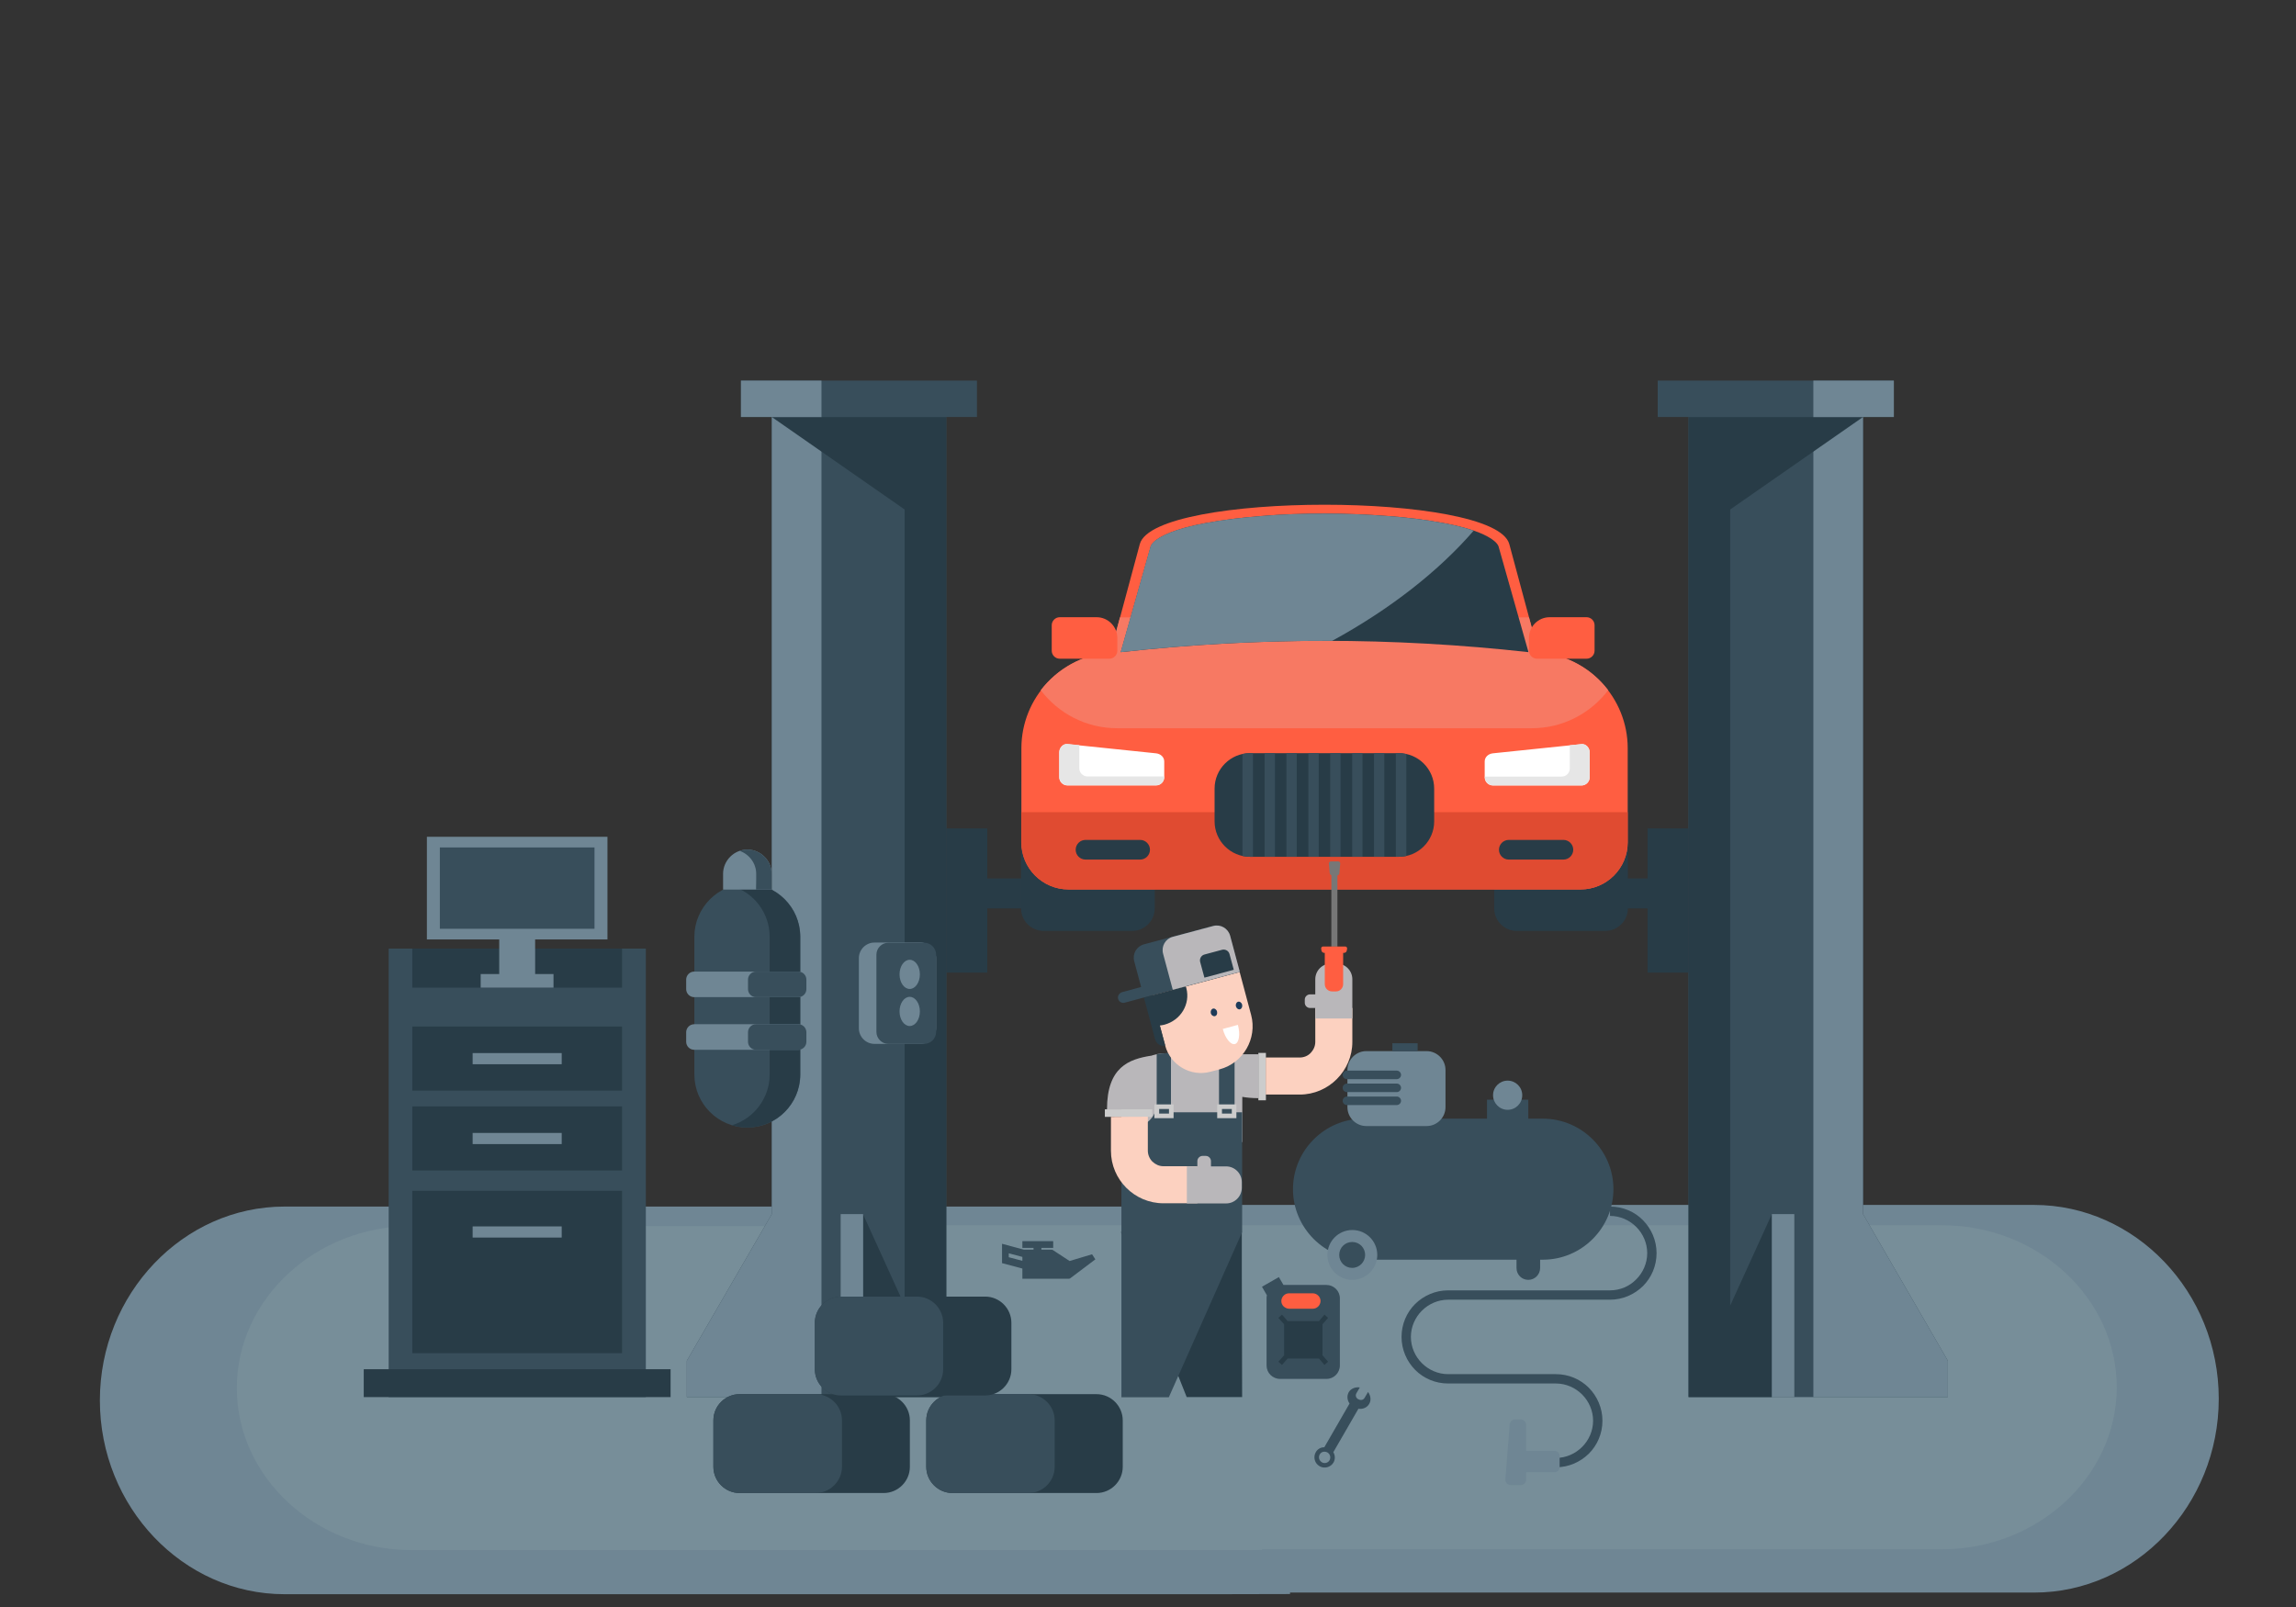 <?xml version="1.0" encoding="utf-8"?>
<!-- Generator: Adobe Illustrator 22.1.0, SVG Export Plug-In . SVG Version: 6.00 Build 0)  -->
<svg version="1.1" id="Layer_1" xmlns="http://www.w3.org/2000/svg" xmlns:xlink="http://www.w3.org/1999/xlink" x="0px" y="0px"
	 viewBox="0 0 1400 980" style="enable-background:new 0 0 1400 980;" xml:space="preserve">
<rect x="0" y="0" width="1400" height="980" fill="#333333" stroke="none"/>
<style type="text/css">
	.st0{fill:#6F8694;}
	.st1{fill:#778E99;}
	.st2{fill:#384E5B;}
	.st3{fill:#283C47;}
	.st4{fill:#FF5E41;}
	.st5{fill:#F77963;}
	.st6{fill:#FFFFFF;}
	.st7{fill:#E6E6E6;}
	.st8{fill:#B9B7BA;}
	.st9{fill:#CCCCCC;}
	.st10{fill:#FCD1C0;}
	.st11{fill:#1E3B59;}
	.st12{fill:#E04B31;}
	.st13{fill:#777777;}
</style>
<path class="st0" d="M1240.2,734.8H726.5v1h-553C111.6,735.8,60.9,789,60.9,854s50.7,118.2,112.6,118.2h568.7l44.4-0.1l0-0.9h453.7
	c61.9,0,112.6-53.2,112.6-118.2S1302.1,734.8,1240.2,734.8z"/>
<path class="st1" d="M1184.2,747.2H558.7v0.5H251c-58.6,0-106.6,44.5-106.6,98.8s48,98.8,106.6,98.8H764l5.5-0.1l0-0.4h414.6
	c58.6,0,106.6-44.5,106.6-98.8S1242.8,747.2,1184.2,747.2z"/>
<g>
	<g>
		<g>
			<polygon id="XMLID_463_" class="st2" points="1029.6,254.3 1029.6,852 1136,852 1187.7,852 1187.7,829.8 1136,740.4 1136,254.3 
							"/>
			<polygon id="XMLID_462_" class="st0" points="1105.7,254.3 1105.7,852 1136,852 1187.7,852 1187.7,829.8 1136,740.4 1136,254.3 
							"/>
			<polygon id="XMLID_461_" class="st3" points="1136,254.3 1055,254.3 1029.6,254.3 1029.6,328.4 1029.6,852 1055,852 1080.4,852 
				1080.4,740.4 1055,796.2 1055,310.7 			"/>
			<rect id="XMLID_460_" x="1010.8" y="232.1" class="st2" width="143.9" height="22.2"/>
			<rect id="XMLID_459_" x="1105.7" y="232.1" class="st0" width="49.1" height="22.2"/>
			<rect id="XMLID_458_" x="1080.4" y="740.4" class="st0" width="13.7" height="111.6"/>
		</g>
		<g>
			<polygon id="XMLID_457_" class="st2" points="577,852 577,254.3 470.6,254.3 470.6,740.4 418.8,829.8 418.8,852 470.6,852 			"/>
			<polygon id="XMLID_456_" class="st0" points="500.9,852 500.9,254.3 470.6,254.3 470.6,740.4 418.8,829.8 418.8,852 470.6,852 
							"/>
			<polygon id="XMLID_455_" class="st3" points="526.2,740.4 526.2,852 551.6,852 577,852 577,328.4 577,254.3 551.6,254.3 
				470.6,254.3 551.6,310.7 551.6,796.2 			"/>
			<rect id="XMLID_454_" x="451.8" y="232.1" class="st2" width="143.9" height="22.2"/>
			<rect id="XMLID_453_" x="451.8" y="232.1" class="st0" width="49.1" height="22.2"/>
			<rect id="XMLID_452_" x="512.6" y="740.4" class="st0" width="13.7" height="111.6"/>
		</g>
	</g>
	<path id="XMLID_451_" class="st3" d="M978.9,567.7c7.5,0,13.7-6.2,13.7-13.7v-76c0-7.5-6.2-13.7-13.7-13.7h-54.1
		c-7.5,0-13.7,6.2-13.7,13.7v76c0,7.5,6.2,13.7,13.7,13.7H978.9z"/>
	<path id="XMLID_450_" class="st3" d="M690.4,567.7c7.5,0,13.7-6.2,13.7-13.7v-76c0-7.5-6.2-13.7-13.7-13.7h-54.1
		c-7.5,0-13.7,6.1-13.7,13.7v76c0,7.5,6.2,13.7,13.7,13.7H690.4z"/>
	<path id="XMLID_449_" class="st4" d="M807.6,542.4h156.2c15.8,0,28.7-12.9,28.7-28.7v-57.4c0-30.8-24.1-56.3-54.4-58.4l-17.8-66.1
		c-8.6-32-216.7-32-225.3,0l-17.8,66.1c-30.3,2.1-54.4,27.6-54.4,58.4v57.4c0,15.8,12.9,28.7,28.7,28.7H807.6z"/>
	<path id="XMLID_448_" class="st5" d="M807.6,444.1H934c19,0,35.9-9.1,46.6-23.2c-9.9-13-25.2-21.8-42.5-23l-5.8-21.4H807.6H682.9
		l-5.8,21.4c-17.3,1.2-32.5,10-42.5,23c10.7,14.1,27.6,23.2,46.6,23.2H807.6z"/>
	<path id="XMLID_447_" class="st3" d="M932,397.7l-18.2-64.3c-0.9-3.2-6.4-6.1-9.1-7.4c-7.4-3.4-16.3-5.5-24.3-7
		c-11.2-2.1-22.7-3.5-34-4.3c-12.9-1-25.8-1.5-38.7-1.5s-25.9,0.4-38.7,1.5c-11.4,0.9-22.8,2.2-34,4.3c-8,1.5-16.9,3.6-24.3,7
		c-2.7,1.3-8.2,4.1-9.1,7.4l-18.2,64.3C766.1,388.5,849.1,388.5,932,397.7z"/>
	<path id="XMLID_446_" class="st0" d="M812.3,390.8c35.6-19.4,65.2-42.8,86.3-67.2c-5.9-2.1-12.4-3.5-18.3-4.6
		c-11.2-2.1-22.7-3.5-34-4.3c-12.9-1-25.8-1.5-38.7-1.5s-25.9,0.4-38.7,1.5c-11.4,0.9-22.8,2.2-34,4.3c-8,1.5-16.9,3.6-24.3,7
		c-2.7,1.3-8.2,4.1-9.1,7.4l-18.2,64.3C726.2,392.9,769.3,390.7,812.3,390.8z"/>
	<g>
		<path id="XMLID_445_" class="st4" d="M676.4,401.7c2.7,0,4.9-2.2,4.9-4.9V389c0-6.9-5.7-12.6-12.6-12.6h-22.5
			c-2.7,0-4.9,2.2-4.9,4.9v15.5c0,2.7,2.2,4.9,4.9,4.9H676.4z"/>
		<path id="XMLID_444_" class="st4" d="M967.4,401.7c2.7,0,4.9-2.2,4.9-4.9v-15.5c0-2.7-2.2-4.9-4.9-4.9h-22.5
			c-7,0-12.6,5.7-12.6,12.6v7.8c0,2.7,2.2,4.9,4.9,4.9H967.4z"/>
	</g>
	<g>
		<path id="XMLID_443_" class="st6" d="M704.9,479c2.8,0,5-2.3,5-5v-9.6c0-2.8-2.3-4.7-5-5l-54-5.6c-2.7-0.3-5,2.3-5,5V474
			c0,2.8,2.3,5,5,5H704.9z"/>
		<path id="XMLID_442_" class="st7" d="M650.9,453.7c-2.7-0.3-5,2.3-5,5v15.2c0,2.8,2.3,5,5,5h54c2.8,0,5-2.3,5-5v-0.4h-46.8
			c-2.8,0-5-2.3-5-5v-14.1L650.9,453.7z"/>
	</g>
	<g>
		<path id="XMLID_441_" class="st6" d="M964.3,479c2.8,0,5-2.3,5-5v-15.2c0-2.8-2.3-5.3-5-5l-54,5.6c-2.8,0.3-5,2.3-5,5v9.6
			c0,2.8,2.3,5,5,5H964.3z"/>
		<path id="XMLID_440_" class="st7" d="M964.3,479c2.8,0,5-2.3,5-5v-15.2c0-2.8-2.3-5.3-5-5l-7.1,0.7v14.1c0,2.8-2.3,5-5,5h-46.8
			v0.4c0,2.8,2.3,5,5,5H964.3z"/>
	</g>
	<polygon id="XMLID_439_" class="st3" points="577,505.2 577,593.1 602,593.1 602,554 622.7,554 622.7,535.7 602,535.7 602,505.2 	
		"/>
	<polygon id="XMLID_438_" class="st3" points="1029.6,593.1 1029.6,505.2 1004.6,505.2 1004.6,535.7 983.9,535.7 983.9,554 
		1004.6,554 1004.6,593.1 	"/>
	<polygon id="XMLID_437_" class="st3" points="683.5,751.3 723.6,852 757.4,852 757.2,774.6 757.2,751.3 	"/>
	<path id="XMLID_436_" class="st8" d="M767.3,642.9h-31.4c-1.8-0.4-3.7-0.6-5.6-0.6h-19.4c-14.9,0-27.1,12.2-27.1,27.1v27.1h73.7
		v-27.1c0-0.2,0-0.3,0-0.5c2.9,0.5,6.2,0.8,9.9,0.8v-26.8H767.3z"/>
	<path id="XMLID_435_" class="st2" d="M710.9,642.3c-1.9,0-3.8,0.2-5.6,0.6v0.2v17v12.7c0,11.3-12.1,18-21.5,12.9v48.5v17.2v100.7
		h28.9l44.7-100.7v-73.1h-4.6v-34.4h-9.5v34.4H714v-36L710.9,642.3L710.9,642.3z"/>
	<path id="XMLID_472_" class="st9" d="M752.5,673.5h-10.3v8.4h11.7v-8.4H752.5z M751.1,679.1h-6v-2.8h6V679.1z"/>
	<path id="XMLID_473_" class="st9" d="M714.2,673.5h-10.3v8.4h11.7v-8.4H714.2z M712.8,679.1h-6v-2.8h6V679.1z"/>
	<g>
		<path id="XMLID_430_" class="st10" d="M738,653.6l5.7-1.5c14.4-3.8,23-18.8,19.2-33.1l-7-26.2l-53.6,14.3l8.2,30.6
			C713.7,649.6,726.1,656.8,738,653.6z"/>
		<path id="XMLID_429_" class="st3" d="M723.4,602.7c-0.1-0.4-0.2-0.8-0.4-1.2l-20.7,5.5l-4.8,1.3l6.8,25.4c0.8,2.8,3.4,4.7,6.2,3.9
			l-3.3-12.2c0.9-0.1,1.9-0.3,2.8-0.5C720,622.2,725.9,612.3,723.4,602.7z"/>
		<path id="XMLID_428_" class="st11" d="M756.1,615.5c1-0.3,1.6-1.5,1.3-2.8s-1.5-2.1-2.5-1.8s-1.6,1.5-1.3,2.8
			C754,615,755.1,615.8,756.1,615.5z"/>
		<path id="XMLID_427_" class="st11" d="M740.8,619.7c1.1-0.3,1.6-1.5,1.3-2.8s-1.5-2.1-2.5-1.8s-1.6,1.5-1.3,2.8
			C738.6,619.1,739.7,619.9,740.8,619.7z"/>
		<path id="XMLID_426_" class="st6" d="M753,636.7c2.5-0.7,3.4-5.9,1.8-11.7l-9.2,2.5C747.1,633.2,750.4,637.3,753,636.7z"/>
		<path id="XMLID_425_" class="st2" d="M681.8,609.2c0.5,1.7,2.2,2.7,3.9,2.3l11.8-3.2l35.4-9.5l23-6.2l0,0l-5.9-22
			c-1.2-4.5-5.8-7.2-10.3-6l-42.2,11.3c-4.5,1.2-7.1,5.8-5.9,10.3l4.2,15.7l-11.8,3.2C682.3,605.8,681.3,607.5,681.8,609.2z"/>
		<path id="XMLID_424_" class="st8" d="M756,592.7L756,592.7l-5.9-22c-1.2-4.5-5.8-7.2-10.3-6l-24.7,6.6c-4.5,1.2-7.1,5.8-5.9,10.3
			l5.9,22L756,592.7z"/>
		<path id="XMLID_423_" class="st3" d="M752.3,591.4L752.3,591.4l-2.6-9.6c-0.5-1.9-2.5-3.1-4.5-2.6l-10.8,2.9
			c-1.9,0.5-3.1,2.5-2.6,4.5l2.6,9.6L752.3,591.4z"/>
	</g>
	<g>
		<path id="XMLID_422_" class="st8" d="M675,676.5h26.9v-32.7C688.5,645.9,675,650.6,675,676.5z"/>
		<rect id="XMLID_421_" x="673.7" y="676.5" class="st9" width="28.9" height="4.6"/>
		<path id="XMLID_420_" class="st10" d="M677.4,681.1v20.7c0,8.8,3.6,16.8,9.4,22.6c5.8,5.8,13.8,9.4,22.6,9.4h20.7v-22.6h-20.7
			c-2.6,0-4.9-1.1-6.7-2.8c-1.7-1.7-2.8-4.1-2.8-6.7V681L677.4,681.1L677.4,681.1z"/>
		<path id="XMLID_419_" class="st8" d="M735.2,704.9h-1.9c-1.7,0-3.2,1.4-3.2,3.2v3.2h-6.4v22.6h6.4h1.7h15.8c5.3,0,9.6-4.3,9.6-9.6
			v-3.4c0-5.3-4.3-9.6-9.6-9.6h-9.2v-3.2C738.4,706.4,737,704.9,735.2,704.9z"/>
	</g>
	<rect id="XMLID_418_" x="767.3" y="642.1" class="st9" width="4.6" height="28.9"/>
	<path id="XMLID_417_" class="st10" d="M824.6,635.4v-20.7H802v20.7c0,2.6-1.1,4.9-2.8,6.7s-4.1,2.8-6.7,2.8h-20.7v22.6h20.7
		c8.8,0,16.8-3.6,22.6-9.4C821,652.2,824.6,644.2,824.6,635.4z"/>
	<path id="XMLID_416_" class="st8" d="M824.6,621.1v-6.4V613v-15.8c0-5.3-4.3-9.6-9.6-9.6h-3.4c-5.3,0-9.6,4.3-9.6,9.6v9.2h-3.2
		c-1.7,0-3.2,1.4-3.2,3.2v1.9c0,1.7,1.4,3.2,3.2,3.2h3.2v6.4L824.6,621.1L824.6,621.1z"/>
	<path id="XMLID_415_" class="st12" d="M963.8,542.4c15.8,0,28.7-12.9,28.7-28.7v-18.4H622.7v18.4c0,15.8,12.9,28.7,28.7,28.7H963.8
		z"/>
	<g>
		<path id="XMLID_414_" class="st3" d="M695.2,524.2c3.3,0,6-2.7,6-6s-2.7-6-6-6h-33.3c-3.3,0-6,2.7-6,6s2.7,6,6,6H695.2z"/>
		<path id="XMLID_413_" class="st3" d="M953.3,524.2c3.3,0,6-2.7,6-6s-2.7-6-6-6H920c-3.3,0-6,2.7-6,6s2.7,6,6,6H953.3z"/>
	</g>
	<g>
		<path id="XMLID_412_" class="st3" d="M852.9,522.5c11.9,0,21.6-9.7,21.6-21.6v-20c0-11.9-9.7-21.6-21.6-21.6h-90.7
			c-11.9,0-21.6,9.7-21.6,21.6v20c0,11.9,9.7,21.6,21.6,21.6H852.9z"/>
		<rect id="XMLID_478_" x="784.4" y="459.3" class="st2" width="6.3" height="63.2"/>
		<rect id="XMLID_479_" x="771.1" y="459.3" class="st2" width="6.3" height="63.2"/>
		<rect id="XMLID_480_" x="797.8" y="459.3" class="st2" width="6.3" height="63.2"/>
		<path id="XMLID_481_" class="st2" d="M764,459.3h-1.8c-1.6,0-3.1,0.2-4.6,0.5V522c1.5,0.3,3,0.5,4.6,0.5h1.8V459.3z"/>
		<path id="XMLID_482_" class="st2" d="M857.5,459.8c-1.5-0.3-3-0.5-4.6-0.5h-1.8v63.2h1.8c1.6,0,3.1-0.2,4.6-0.5V459.8z"/>
		<rect id="XMLID_483_" x="811.1" y="459.3" class="st2" width="6.3" height="63.2"/>
		<rect id="XMLID_484_" x="837.8" y="459.3" class="st2" width="6.3" height="63.2"/>
		<rect id="XMLID_485_" x="824.5" y="459.3" class="st2" width="6.3" height="63.2"/>
	</g>
	<g>
		<path id="XMLID_403_" class="st13" d="M816.7,532.4l0.5-5.7c0.1-0.8-0.5-1.4-1.3-1.4h-4.3c-0.8,0-1.4,0.6-1.3,1.4l0.5,5.7
			c0.1,0.6,0.5,1.2,1,1.4v43.5h3.7v-43.4C816.2,533.7,816.7,533.1,816.7,532.4z"/>
		<path id="XMLID_402_" class="st4" d="M819.5,581.1c0.8,0,1.6-0.6,1.7-1.4l0.2-1.1c0.1-0.8-0.4-1.4-1.2-1.4h-6.7h-6.7
			c-0.8,0-1.3,0.6-1.2,1.4l0.2,1.1c0.1,0.8,0.9,1.4,1.7,1.4h0.3l0,0v19.1c0,2.4,2,4.4,4.4,4.4h1.3h1.2c2.4,0,4.3-2.1,4.3-4.4v-19.1
			l0,0H819.5z"/>
	</g>
	<path id="XMLID_401_" class="st2" d="M488,655.3v-84.1c0-17.8-14.6-32.3-32.3-32.3s-32.3,14.6-32.3,32.3v84.1
		c0,17.8,14.5,32.3,32.3,32.3S488,673.1,488,655.3z"/>
	<path id="XMLID_400_" class="st3" d="M446.3,686.2c3,0.9,6.1,1.4,9.3,1.4c17.8,0,32.3-14.5,32.3-32.3v-84.1
		c0-17.8-14.6-32.3-32.3-32.3c-3.2,0-6.4,0.5-9.3,1.4c13.3,4,23,16.4,23,30.9v84.1C469.3,669.8,459.6,682.2,446.3,686.2z"/>
	<path id="XMLID_399_" class="st0" d="M486.8,608.1c2.7,0,4.9-2.2,4.9-4.9v-5.8c0-2.7-2.2-4.9-4.9-4.9h-63.5c-2.7,0-4.9,2.2-4.9,4.9
		v5.8c0,2.7,2.2,4.9,4.9,4.9H486.8z"/>
	<path id="XMLID_398_" class="st0" d="M486.8,640.2c2.7,0,4.9-2.2,4.9-4.9v-5.8c0-2.7-2.2-4.9-4.9-4.9h-63.5c-2.7,0-4.9,2.2-4.9,4.9
		v5.8c0,2.7,2.2,4.9,4.9,4.9H486.8z"/>
	<path id="XMLID_397_" class="st0" d="M470.5,536.3v-3.4c0-8.1-6.7-14.8-14.8-14.8s-14.8,6.7-14.8,14.8v3.4v6.2h29.6V536.3z"/>
	<path id="XMLID_405_" class="st2" d="M456.1,635.3c0,2.7,2.2,4.9,4.9,4.9h25.8c2.7,0,4.9-2.2,4.9-4.9v-5.8c0-2.7-2.2-4.9-4.9-4.9
		H461c-2.7,0-4.9,2.2-4.9,4.9V635.3z"/>
	<path id="XMLID_406_" class="st2" d="M461,608.1h25.8c2.7,0,4.9-2.2,4.9-4.9v-5.8c0-2.7-2.2-4.9-4.9-4.9H461
		c-2.7,0-4.9,2.2-4.9,4.9v5.8C456.1,605.9,458.3,608.1,461,608.1z"/>
	<path id="XMLID_394_" class="st2" d="M461,542.5h9.5v-6.2v-3.4c0-8.1-6.7-14.8-14.8-14.8c-1.7,0-3.2,0.3-4.7,0.8
		c5.8,2,10.1,7.5,10.1,14v3.4L461,542.5L461,542.5z"/>
	<g>
		<rect id="XMLID_393_" x="237" y="578.5" class="st2" width="156.8" height="273.5"/>
		<rect id="XMLID_392_" x="221.8" y="835" class="st3" width="187.1" height="17"/>
		<rect id="XMLID_391_" x="251.4" y="674.7" class="st3" width="127.9" height="39.1"/>
		<rect id="XMLID_390_" x="251.4" y="726.2" class="st3" width="127.9" height="99"/>
		<rect id="XMLID_389_" x="251.4" y="626" class="st3" width="127.9" height="39.1"/>
		<rect id="XMLID_388_" x="251.4" y="578.5" class="st3" width="127.9" height="23.8"/>
		<rect id="XMLID_387_" x="288.2" y="642.2" class="st0" width="54.3" height="6.8"/>
		<rect id="XMLID_386_" x="288.2" y="690.9" class="st0" width="54.3" height="6.8"/>
		<rect id="XMLID_385_" x="288.2" y="747.9" class="st0" width="54.3" height="6.8"/>
		<polygon id="XMLID_384_" class="st0" points="370.4,572.9 370.4,510.3 260.3,510.3 260.3,572.9 304.4,572.9 304.4,594 293.1,594 
			293.1,602.3 304.4,602.3 326.3,602.3 337.5,602.3 337.5,594 326.3,594 326.3,572.9 		"/>
		<rect id="XMLID_383_" x="268.2" y="516.8" class="st2" width="94.3" height="49.6"/>
	</g>
	<path id="XMLID_382_" class="st0" d="M561.3,636.6c5.2,0,9.5-4.3,9.5-9.5v-42.8c0-5.2-4.3-9.5-9.5-9.5h-28.1
		c-5.2,0-9.5,4.3-9.5,9.5v42.8c0,5.2,4.3,9.5,9.5,9.5H561.3z"/>
	<path id="XMLID_381_" class="st2" d="M563.5,636.6c4,0,7.3-3.3,7.3-7.3v-47.1c0-4-3.3-7.3-7.3-7.3h-21.8c-4,0-7.3,3.3-7.3,7.3v47.1
		c0,4,3.3,7.3,7.3,7.3L563.5,636.6L563.5,636.6z"/>
	<ellipse id="XMLID_380_" class="st0" cx="554.7" cy="594.2" rx="6.2" ry="8.9"/>
	<ellipse id="XMLID_379_" class="st0" cx="554.7" cy="616.8" rx="6.2" ry="8.9"/>
	<path id="XMLID_378_" class="st2" d="M906.7,670.6v11.6h-75.3c-23.7,0-43,19.4-43,43c0,23.7,19.4,43,43,43h109.4
		c23.7,0,43-19.4,43-43c0-23.7-19.4-43-43-43h-8.9v-11.6H906.7z"/>
	<path id="XMLID_377_" class="st0" d="M839.8,765.3c0-8.4-6.8-15.2-15.2-15.2c-8.4,0-15.2,6.8-15.2,15.2s6.8,15.2,15.2,15.2
		C832.9,780.5,839.8,773.7,839.8,765.3z"/>
	<path id="XMLID_376_" class="st2" d="M832.4,765.3c0-4.4-3.5-7.9-7.9-7.9s-7.9,3.5-7.9,7.9s3.5,7.9,7.9,7.9
		S832.4,769.6,832.4,765.3z"/>
	<path id="XMLID_375_" class="st2" d="M939.1,773.3v-25.6c0-4-3.2-7.2-7.2-7.2c-3.9,0-7.2,3.2-7.2,7.2v25.6c0,4,3.2,7.2,7.2,7.2
		S939.1,777.2,939.1,773.3z"/>
	<path id="XMLID_374_" class="st2" d="M981.7,786.9h-32.9h-32.9H883c-7.8,0-14.9,3.2-20.1,8.3c-5.2,5.2-8.3,12.3-8.3,20.1
		s3.2,14.9,8.3,20.1c5.2,5.2,12.3,8.3,20.1,8.3h65.7c6.2,0,11.9,2.6,16,6.7c4.1,4.1,6.7,9.8,6.7,16s-2.6,11.9-6.7,16
		s-9.8,6.7-16,6.7v5.7c7.8,0,14.9-3.2,20.1-8.3c5.2-5.2,8.3-12.3,8.3-20.1s-3.2-14.9-8.3-20.1c-5.2-5.2-12.3-8.3-20.1-8.3H883
		c-6.2,0-11.9-2.6-16-6.7c-4.1-4.1-6.7-9.8-6.7-16s2.6-11.9,6.7-16s9.8-6.7,16-6.7h32.9h32.9h32.9c7.8,0,14.9-3.2,20.1-8.3
		c5.2-5.2,8.3-12.3,8.3-20.1s-3.2-14.9-8.3-20.1c-5.1-5.2-12.3-8.3-20.1-8.3v5.7c6.2,0,11.9,2.6,16,6.7c4.1,4.1,6.7,9.8,6.7,16
		s-2.6,11.9-6.7,16C993.6,784.4,987.9,786.9,981.7,786.9z"/>
	<path id="XMLID_373_" class="st0" d="M927.2,865.6h-3.3c-1.9,0-3.3,1.6-3.4,3.4l-2.6,33.3c-0.1,1.9,1.6,3.4,3.4,3.4h5.9
		c1.9,0,3.4-1.6,3.4-3.4v-4.5H948c1.7,0,3-1.4,3-3v-7c0-1.7-1.4-3-3-3h-17.4V869C930.6,867.2,929.1,865.6,927.2,865.6z"/>
	<path id="XMLID_372_" class="st0" d="M869.9,686.7c6.3,0,11.5-5.2,11.5-11.5v-22.7c0-6.3-5.2-11.5-11.5-11.5h-36.8
		c-6.3,0-11.5,5.2-11.5,11.5v22.7c0,6.3,5.2,11.5,11.5,11.5H869.9z"/>
	<path id="XMLID_404_" class="st2" d="M821.3,658.1h30.4c1.4,0,2.6-1.2,2.6-2.6c0-1.4-1.2-2.6-2.6-2.6h-30.4c-1.4,0-2.6,1.2-2.6,2.6
		C818.7,657,819.9,658.1,821.3,658.1z"/>
	<path id="XMLID_407_" class="st2" d="M821.3,666h30.4c1.4,0,2.6-1.2,2.6-2.6c0-1.4-1.2-2.6-2.6-2.6h-30.4c-1.4,0-2.6,1.2-2.6,2.6
		C818.7,664.9,819.9,666,821.3,666z"/>
	<path id="XMLID_408_" class="st2" d="M821.3,673.9h30.4c1.4,0,2.6-1.2,2.6-2.6c0-1.4-1.2-2.6-2.6-2.6h-30.4c-1.4,0-2.6,1.2-2.6,2.6
		C818.7,672.8,819.9,673.9,821.3,673.9z"/>
	<circle id="XMLID_368_" class="st0" cx="919.3" cy="667.9" r="8.9"/>
	<rect id="XMLID_367_" x="849" y="636.2" class="st2" width="15.4" height="4.9"/>
	<g>
		<g>
			<g>
				<path id="XMLID_366_" class="st3" d="M538.8,910.5c8.8,0,16-7.2,16-16v-28.3c0-8.8-7.2-16-16-16H451c-8.8,0-16,7.2-16,16v28.3
					c0,8.8,7.2,16,16,16H538.8z"/>
				<path id="XMLID_365_" class="st2" d="M497.3,910.5c8.8,0,16.1-7.2,16.1-16v-28.3c0-8.8-7.2-16-16.1-16H451c-8.8,0-16,7.2-16,16
					v28.3c0,8.8,7.2,16,16,16H497.3z"/>
			</g>
			<g>
				<path id="XMLID_364_" class="st3" d="M668.6,910.5c8.8,0,16-7.2,16-16v-28.3c0-8.8-7.2-16-16-16h-87.8c-8.8,0-16,7.2-16,16v28.3
					c0,8.8,7.2,16,16,16H668.6z"/>
				<path id="XMLID_363_" class="st2" d="M627.1,910.5c8.8,0,16-7.2,16-16v-28.3c0-8.8-7.2-16-16-16h-46.3c-8.8,0-16,7.2-16,16v28.3
					c0,8.8,7.2,16,16,16H627.1z"/>
			</g>
		</g>
		<g>
			<path id="XMLID_362_" class="st3" d="M600.7,851c8.8,0,16-7.2,16-16v-28.3c0-8.8-7.2-16-16-16h-87.8c-8.8,0-16,7.2-16,16V835
				c0,8.8,7.2,16,16,16H600.7z"/>
			<path id="XMLID_361_" class="st2" d="M559.1,851c8.8,0,16-7.2,16-16v-28.3c0-8.8-7.2-16-16-16h-46.3c-8.8,0-16,7.2-16,16V835
				c0,8.8,7.2,16,16,16H559.1z"/>
		</g>
	</g>
	<path id="XMLID_395_" class="st2" d="M802.3,885.6c-1.7,3-0.7,6.8,2.3,8.5c0,0,0,0,0.1,0.1c2.9,1.6,6.7,0.6,8.4-2.3
		c1.2-2,1-4.5-0.1-6.3l15.3-26.5c2.7,0.4,5.3-0.7,6.6-3c1.3-2.2,0.9-5-0.7-7.2c0,0-0.1,0-0.1,0.1l-2,3.4c-0.8,1.4-2.4,1.7-3.8,0.9
		h-0.1l0,0c-1.4-0.8-1.9-2.3-1.1-3.7l2-3.4v-0.1c-2.7-0.4-5.4,0.7-6.7,2.9c-1.2,2.2-1,4.8,0.5,6.9l-15.4,26.7
		C805.5,882.5,803.4,883.6,802.3,885.6z M809.5,885.8c1.6,1,2.1,3.1,1.2,4.7c-0.9,1.6-3,2.2-4.6,1.3c-0.1-0.1-0.1,0-0.1-0.1
		c-1.7-1-2.2-3.1-1.3-4.7C805.6,885.3,807.7,884.8,809.5,885.8C809.4,885.7,809.5,885.7,809.5,885.8z"/>
	<path id="XMLID_396_" class="st2" d="M624.4,762.1l-12.3-3.3l-1.1-0.3v11.8l12.4,3.3v6.2H652l0.5-0.2l15.4-11.6l-2-3.1l-13.7,4.1
		l-10.4-6.8l-0.5-0.1H635V761h6.3h0.9v-4.1h-18.8v4.1h6.8v1.1L624.4,762.1L624.4,762.1z M623.4,768.9l-8.3-2.2v-2.4l8.3,2.2V768.9z"
		/>
	<g>
		<path id="XMLID_356_" class="st2" d="M772.3,791.8v40.9c0,2.3,0.9,4.3,2.4,5.8s3.6,2.4,5.8,2.4h28.3c2.3,0,4.3-0.9,5.8-2.4
			s2.4-3.6,2.4-5.8v-40.9c0-2.3-0.9-4.3-2.4-5.8s-3.6-2.4-5.8-2.4h-26.2l-2.8-4.8l-10.3,5.9l3,5.2c0,0.2-0.1,0.3-0.1,0.5
			C772.3,790.8,772.3,791.3,772.3,791.8z"/>
		<polygon id="XMLID_355_" class="st3" points="779.5,830.4 781.7,832.4 785.1,828.5 804.3,828.5 807.6,832.4 809.8,830.4 
			806.4,826.5 806.4,807.6 809.8,803.7 807.6,801.7 804.3,805.6 785.1,805.6 781.7,801.7 779.5,803.7 783,807.6 783,826.5 		"/>
		<path id="XMLID_354_" class="st4" d="M786,798.1h14.5c1.3,0,2.4-0.5,3.3-1.4l0,0c0.8-0.8,1.4-2,1.4-3.3s-0.5-2.4-1.4-3.3l0,0
			c-0.8-0.8-2-1.4-3.3-1.4H786c-1.3,0-2.4,0.5-3.3,1.4l0,0c-0.8,0.8-1.4,2-1.4,3.3s0.5,2.4,1.4,3.3l0,0
			C783.6,797.5,784.8,798.1,786,798.1z"/>
	</g>
</g>
</svg>

